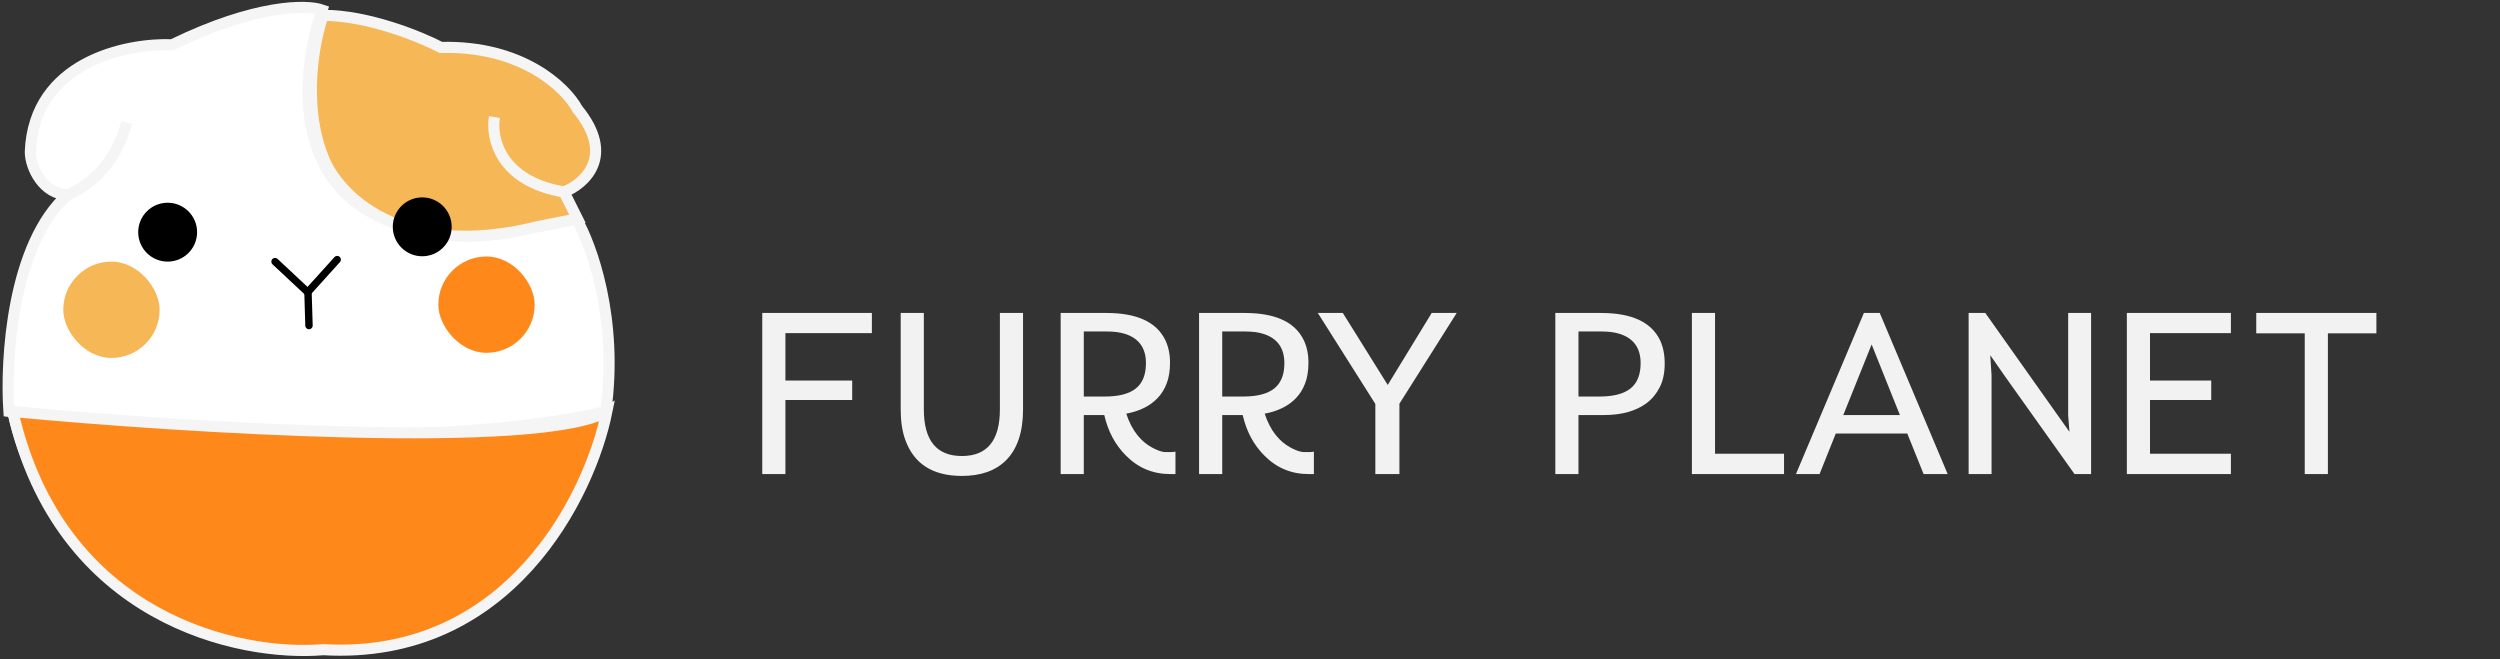 <svg width="675" height="178" viewBox="0 0 675 178" fill="none" xmlns="http://www.w3.org/2000/svg">
<rect x="0" y="0" width="675" height="178" fill="#333333" stroke="none"/>
<path d="M155.597 59.056C79.291 76.976 78.038 28.947 86.951 2.693C82.856 1.248 69.03 1.103 46.485 12.087C34.11 11.605 9.126 16.711 8.187 40.991C8.187 45.326 11.8 52.552 18.304 52.552C3.274 65.848 1.443 97.112 2.407 111.083C86.806 122.644 144.999 115.9 163.546 111.083C167.014 86.225 159.692 66.041 155.597 59.056Z" fill="white"/>
<path d="M18.304 52.552C3.274 65.848 1.443 97.112 2.407 111.083C86.806 122.644 144.999 115.9 163.546 111.083C167.014 86.225 159.692 66.041 155.597 59.056C79.291 76.976 78.038 28.947 86.951 2.693C82.856 1.248 69.03 1.103 46.485 12.087C34.11 11.605 9.126 16.711 8.187 40.991C8.187 45.326 11.8 52.552 18.304 52.552ZM18.304 52.552C18.304 52.552 30.154 48.65 34.201 33.042" stroke="#F5F5F5" stroke-width="3"/>
<path d="M17.084 51.848C10.821 61.001 -0.837 85.81 2.632 111.824C5.763 127.48 20.552 161.25 54.659 171.077C73.687 176.858 118.536 180.76 145.706 150.122C158.231 135.67 176.922 95.782 151.487 51.848C145.224 51.607 132.699 47.079 132.699 30.893" stroke="#F5F5F5"/>
<path d="M87.252 42.436C81.471 27.984 84.843 10.882 87.252 4.138C99.392 4.138 113.506 9.919 119.046 12.809C141.013 12.231 152.768 23.648 155.899 29.429C166.304 42.147 157.826 49.662 152.286 51.83L155.899 59.056L145.06 61.223C108.063 70.473 91.106 52.552 87.252 42.436Z" fill="#F6B756"/>
<path d="M152.286 51.83L155.899 59.056L145.06 61.223C108.063 70.473 91.106 52.552 87.252 42.436C81.471 27.984 84.843 10.882 87.252 4.138C99.392 4.138 113.506 9.919 119.046 12.809C141.013 12.231 152.768 23.648 155.899 29.429C166.304 42.147 157.826 49.662 152.286 51.83ZM152.286 51.83C134.943 48.939 132.535 37.137 133.498 31.597" stroke="#F5F5F5" stroke-width="3"/>
<rect x="17.084" y="70.636" width="26.014" height="26.014" rx="13.007" fill="#F6B756"/>
<circle cx="45.265" cy="62.687" r="7.949" fill="black"/>
<path d="M74.943 69.905C74.539 69.528 73.906 69.55 73.529 69.953C73.152 70.356 73.174 70.989 73.577 71.367L74.943 69.905ZM84.188 78.548L74.943 69.905L73.577 71.367L82.823 80.009L84.188 78.548Z" fill="black"/>
<path d="M91.04 70.095L83.124 78.854" stroke="black" stroke-width="2" stroke-linecap="round"/>
<path d="M82.429 87.928C82.445 88.481 82.906 88.915 83.458 88.898C84.01 88.881 84.445 88.42 84.428 87.868L82.429 87.928ZM84.428 87.868L84.123 77.756L82.124 77.817L82.429 87.928L84.428 87.868Z" fill="black"/>
<circle cx="114.003" cy="61.242" r="7.949" fill="black"/>
<path d="M163.862 111.101C145.941 121.507 49.451 115.437 3.445 111.101C16.163 167.175 64.625 177.34 87.266 175.413C137.559 178.303 159.285 133.743 163.862 111.101Z" fill="#FF881A" stroke="#F5F5F5" stroke-width="3"/>
<rect x="118.348" y="69.247" width="26.014" height="26.014" rx="13.007" fill="#FF881A"/>
<path d="M205.812 84.5H235.406V89.938H212.062V102.75H230.094V108H212.062V128H205.812V84.5ZM259.719 123.125C266.552 123.125 269.969 118.927 269.969 110.531V84.5H276.219V110.531C276.219 116.677 274.667 121.281 271.562 124.344C268.75 127.115 264.802 128.5 259.719 128.5C251.865 128.5 246.771 125.26 244.438 118.781C243.604 116.51 243.188 113.76 243.188 110.531V84.5H249.438V110.531C249.438 118.927 252.865 123.125 259.719 123.125ZM286.375 84.5H298.719C306.948 84.5 312.25 86.938 314.625 91.812C315.479 93.604 315.906 95.625 315.906 97.875C315.906 100.104 315.604 101.99 315 103.531C314.417 105.073 313.594 106.396 312.531 107.5C310.49 109.625 307.677 111.021 304.094 111.688C305.573 116.25 308.083 119.396 311.625 121.125C312.792 121.708 313.771 122.021 314.562 122.062C315.896 122.104 316.833 122.062 317.375 121.938V128H315.969C311.281 128 307.292 126.333 304 123C301.104 120.104 299.156 116.458 298.156 112.062H292.625V128H286.375V84.5ZM298.312 107.062C302.083 107.062 304.875 106.333 306.688 104.875C308.5 103.417 309.406 101.146 309.406 98.062C309.406 93.958 307.5 91.312 303.688 90.125C302.354 89.708 300.74 89.5 298.844 89.5H292.625V107.062H298.312ZM323.75 84.5H336.094C344.323 84.5 349.625 86.938 352 91.812C352.854 93.604 353.281 95.625 353.281 97.875C353.281 100.104 352.979 101.99 352.375 103.531C351.792 105.073 350.969 106.396 349.906 107.5C347.865 109.625 345.052 111.021 341.469 111.688C342.948 116.25 345.458 119.396 349 121.125C350.167 121.708 351.146 122.021 351.938 122.062C353.271 122.104 354.208 122.062 354.75 121.938V128H353.344C348.656 128 344.667 126.333 341.375 123C338.479 120.104 336.531 116.458 335.531 112.062H330V128H323.75V84.5ZM335.688 107.062C339.458 107.062 342.25 106.333 344.062 104.875C345.875 103.417 346.781 101.146 346.781 98.062C346.781 93.958 344.875 91.312 341.062 90.125C339.729 89.708 338.115 89.5 336.219 89.5H330V107.062H335.688ZM371.344 109.062L355.812 84.5H362.562L374.688 103.938L386.562 84.5H393.312L377.844 109V128H371.344V109.062ZM419.938 84.5H432.281C440.51 84.5 445.812 86.938 448.188 91.812C449.042 93.604 449.469 95.729 449.469 98.188C449.469 100.646 449.031 102.75 448.156 104.5C447.281 106.25 446.104 107.688 444.625 108.812C441.75 110.979 437.906 112.062 433.094 112.062H426.188V128H419.938V84.5ZM431.875 107.062C435.646 107.062 438.438 106.333 440.25 104.875C442.062 103.417 442.969 101.146 442.969 98.062C442.969 93.958 441.062 91.312 437.25 90.125C435.917 89.708 434.302 89.5 432.406 89.5H426.188V107.062H431.875ZM456.812 84.5H463.062V122.5H481.688V128H456.812V84.5ZM503.25 84.5H507.531L525.875 128H519.375L514.969 117.062H495.656L491.281 128H484.906L503.25 84.5ZM512.969 112.062L505.344 93L497.688 112.062H512.969ZM531.531 84.5H536.031L558.75 116.594L558.406 112.094V84.5H564.594V128H560.125L541.156 101.344L537.375 95.906L537.719 101.344V128H531.531V84.5ZM574.25 84.5H602.344V89.938H580.5V102.75H597.031V108H580.5V122.5H602.344V128H574.25V84.5ZM622.281 90H609.188V84.5H641.625V90H628.531V128H622.281V90Z" fill="#F2F2F2"/>
</svg>
